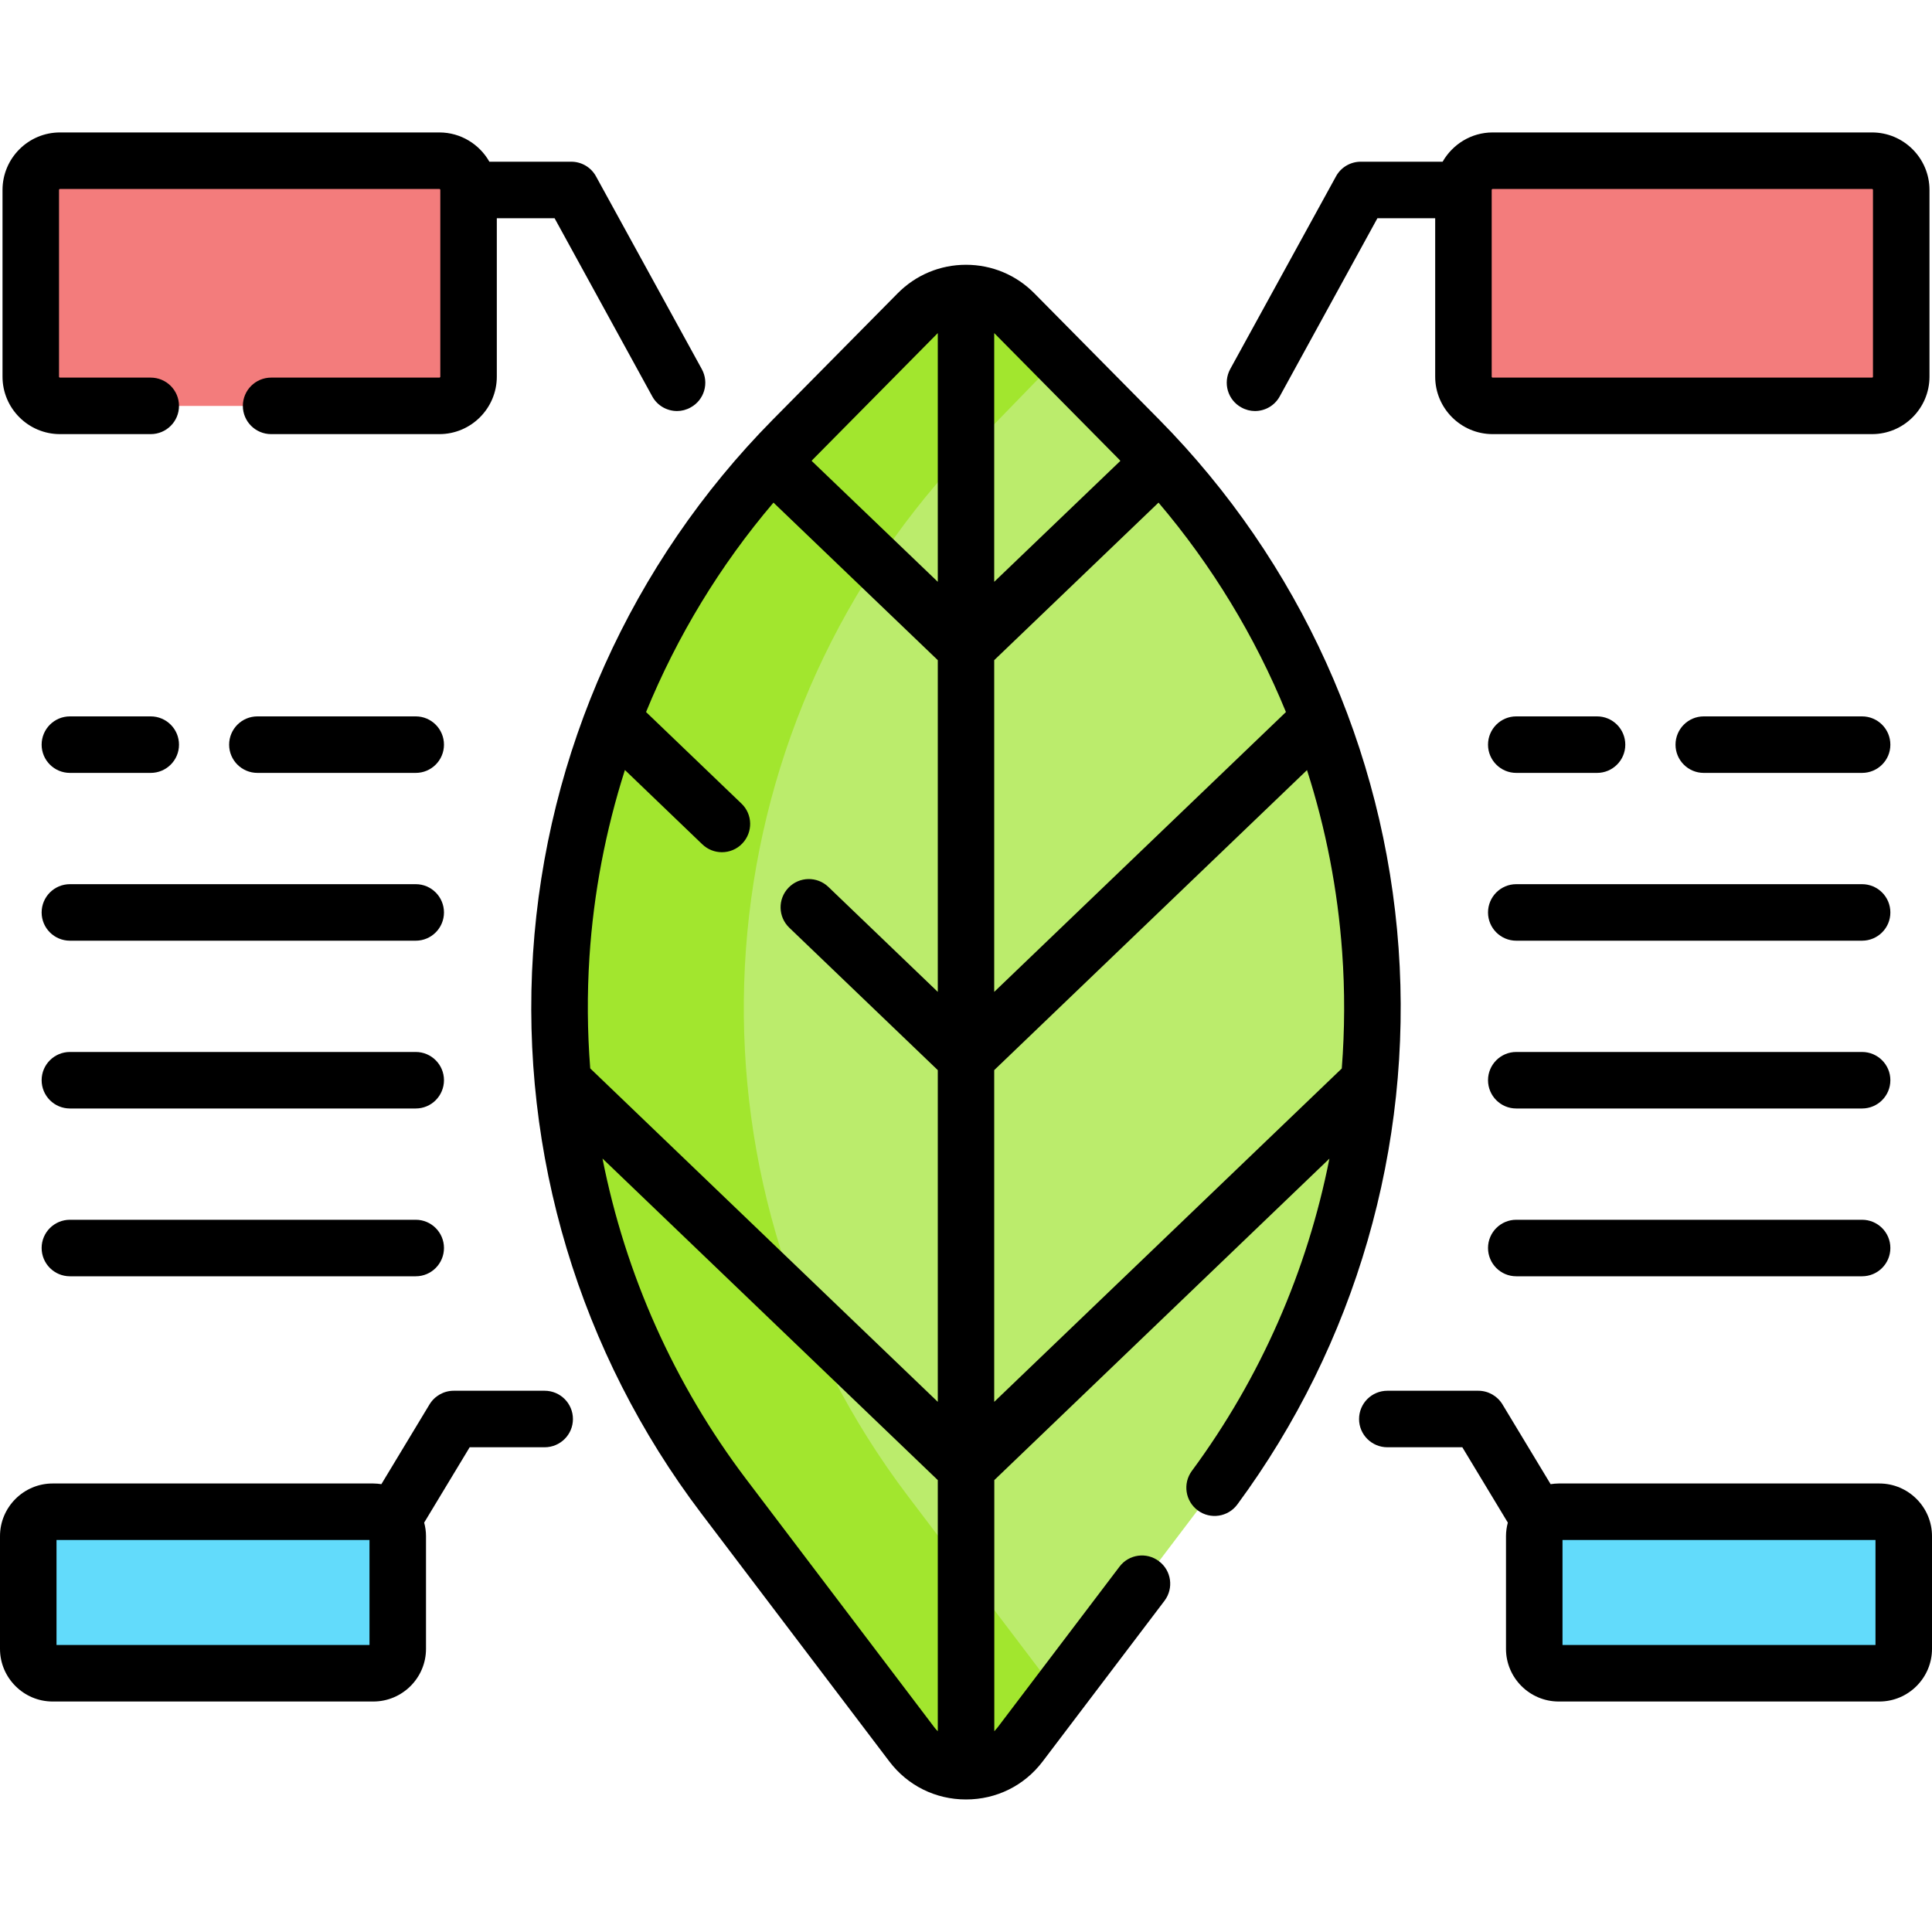<svg width="20" height="20" viewBox="0 0 20 20" fill="none" xmlns="http://www.w3.org/2000/svg">
<path d="M14.199 10.794C14.243 9.764 14.098 8.729 13.765 7.746L13.555 7.791L13.417 7.42L13.538 7.152C13.212 6.384 12.767 5.658 12.204 4.999L12.022 5.051L11.77 4.729L11.809 4.568C11.803 4.562 11.798 4.556 11.793 4.551L10.501 3.243L8.873 4.498L7.008 7.291L6.724 11.392L8.07 15.559L10.704 17.869L12.508 15.489C13.386 14.331 13.919 13.008 14.118 11.652L13.957 11.631L14.019 11.068L14.199 10.794Z" fill="#BBEC6C"/>
<path d="M19.379 4.202H15.452C15.285 4.202 15.149 4.066 15.149 3.899V1.967C15.149 1.799 15.285 1.664 15.452 1.664H19.379C19.546 1.664 19.682 1.799 19.682 1.967V3.899C19.682 4.066 19.546 4.202 19.379 4.202Z" fill="#F37C7C"/>
<path d="M19.455 17.321H16.136C15.996 17.321 15.883 17.208 15.883 17.069V15.902C15.883 15.763 15.996 15.649 16.136 15.649H19.455C19.594 15.649 19.708 15.763 19.708 15.902V17.069C19.708 17.208 19.594 17.321 19.455 17.321Z" fill="#62DBFB"/>
<path d="M0.621 4.202H4.548C4.715 4.202 4.851 4.066 4.851 3.899V1.967C4.851 1.799 4.715 1.664 4.548 1.664H0.621C0.454 1.664 0.318 1.799 0.318 1.967V3.899C0.318 4.066 0.454 4.202 0.621 4.202Z" fill="#F37C7C"/>
<path d="M0.545 17.321H3.864C4.004 17.321 4.117 17.208 4.117 17.069V15.902C4.117 15.763 4.004 15.649 3.864 15.649H0.545C0.406 15.649 0.292 15.763 0.292 15.902V17.069C0.292 17.208 0.406 17.321 0.545 17.321Z" fill="#62DBFB"/>
<path d="M9.703 4.999L10.958 3.706L10.501 3.243C10.439 3.181 10.368 3.133 10.292 3.098L10.232 3.381H9.874L9.707 3.098C9.632 3.133 9.561 3.181 9.499 3.243L8.207 4.551C8.202 4.556 8.197 4.562 8.191 4.567L8.243 4.77L7.998 5.044L7.795 5C7.234 5.656 6.79 6.382 6.463 7.147L6.463 7.147L6.527 7.397L6.349 7.725L6.235 7.746C5.91 8.705 5.763 9.714 5.797 10.72H5.797L5.929 10.995L6 11.571L5.882 11.651C6.08 13.008 6.614 14.331 7.492 15.489L9.438 18.057C9.512 18.155 9.606 18.226 9.708 18.272L9.798 18.196L10.23 18.213L10.291 18.273C10.29 18.275 10.486 18.155 10.561 18.057L10.954 17.539L9.4 15.489C7.009 12.335 7.167 7.967 9.703 4.999Z" fill="#A2E62E"/>
<path d="M14.478 9.814C14.331 7.756 13.451 5.814 12.001 4.345L10.709 3.038C10.521 2.847 10.269 2.741 10 2.741C9.731 2.741 9.479 2.847 9.291 3.038L7.999 4.345C6.535 5.828 5.654 7.789 5.518 9.868C5.382 11.947 6.001 14.006 7.259 15.666L9.206 18.234C9.396 18.485 9.685 18.628 10 18.628C10.315 18.628 10.604 18.485 10.794 18.234L12.055 16.571C12.152 16.442 12.127 16.259 11.998 16.162C11.87 16.064 11.686 16.089 11.589 16.218L10.328 17.881C10.317 17.895 10.305 17.909 10.293 17.922V15.322L13.762 11.994C13.533 13.155 13.05 14.262 12.338 15.227C12.242 15.357 12.27 15.54 12.4 15.636C12.53 15.732 12.713 15.704 12.809 15.574C14.032 13.916 14.625 11.87 14.478 9.814ZM10.292 6.834L11.993 5.203C12.546 5.854 12.991 6.587 13.312 7.371L10.292 10.268V6.834ZM11.585 4.756C11.589 4.761 11.594 4.766 11.598 4.771L10.292 6.023V3.448C10.293 3.448 10.293 3.448 10.293 3.449L11.585 4.756ZM9.707 3.449C9.707 3.448 9.707 3.448 9.708 3.448V6.023L8.402 4.771C8.406 4.766 8.411 4.761 8.415 4.756L9.707 3.449ZM6.102 9.906C6.145 9.244 6.27 8.595 6.469 7.971L7.271 8.741C7.328 8.795 7.4 8.822 7.473 8.822C7.55 8.822 7.627 8.792 7.684 8.732C7.796 8.615 7.792 8.43 7.676 8.319L6.688 7.371C7.009 6.587 7.453 5.854 8.007 5.203L9.708 6.834V10.268L8.575 9.181C8.459 9.07 8.274 9.073 8.162 9.19C8.05 9.307 8.054 9.492 8.171 9.604L9.708 11.078V14.512L6.11 11.06C6.08 10.678 6.077 10.292 6.102 9.906ZM9.672 17.881L7.725 15.313C6.978 14.327 6.473 13.19 6.237 11.993L9.708 15.322V17.922C9.695 17.909 9.683 17.895 9.672 17.881ZM10.292 14.512V11.078L13.53 7.972C13.725 8.579 13.848 9.211 13.894 9.856C13.923 10.259 13.921 10.662 13.89 11.061L10.292 14.512Z" fill="black"/>
<path d="M12.851 4.218C12.896 4.243 12.944 4.255 12.991 4.255C13.095 4.255 13.195 4.2 13.248 4.103L14.259 2.259H14.857V3.899C14.857 4.227 15.124 4.494 15.452 4.494H19.379C19.707 4.494 19.974 4.227 19.974 3.899V1.967C19.974 1.638 19.707 1.371 19.379 1.371H15.452C15.23 1.371 15.037 1.494 14.934 1.674H14.086C13.98 1.674 13.881 1.732 13.83 1.826L12.735 3.821C12.658 3.963 12.709 4.141 12.851 4.218ZM15.452 1.956H19.379C19.385 1.956 19.389 1.961 19.389 1.967V3.899C19.389 3.905 19.385 3.909 19.379 3.909H15.452C15.446 3.909 15.442 3.905 15.442 3.899V1.967C15.442 1.961 15.446 1.956 15.452 1.956Z" fill="black"/>
<path d="M19.455 15.357H16.136C16.107 15.357 16.079 15.36 16.052 15.364L15.554 14.539C15.501 14.451 15.406 14.397 15.303 14.397H14.362C14.2 14.397 14.069 14.528 14.069 14.69C14.069 14.851 14.2 14.982 14.362 14.982H15.138L15.609 15.762C15.597 15.807 15.59 15.854 15.59 15.902V17.069C15.59 17.369 15.835 17.614 16.136 17.614H19.455C19.755 17.614 20 17.369 20 17.069V15.902C20 15.602 19.755 15.357 19.455 15.357ZM19.415 17.029H16.175V15.942H19.415V17.029Z" fill="black"/>
<path d="M0.621 4.494H1.56C1.722 4.494 1.853 4.363 1.853 4.202C1.853 4.04 1.722 3.909 1.56 3.909H0.621C0.615 3.909 0.611 3.905 0.611 3.899V1.967C0.611 1.961 0.615 1.956 0.621 1.956H4.548C4.554 1.956 4.558 1.961 4.558 1.967V3.899C4.558 3.904 4.554 3.909 4.548 3.909H2.807C2.645 3.909 2.514 4.04 2.514 4.202C2.514 4.363 2.645 4.494 2.807 4.494H4.548C4.876 4.494 5.143 4.227 5.143 3.899V2.259H5.741L6.752 4.103C6.805 4.2 6.905 4.255 7.009 4.255C7.056 4.255 7.104 4.243 7.149 4.218C7.291 4.141 7.343 3.963 7.265 3.821L6.17 1.826C6.119 1.732 6.02 1.674 5.914 1.674H5.066C4.964 1.494 4.77 1.371 4.548 1.371H0.621C0.293 1.371 0.026 1.638 0.026 1.967V3.899C0.026 4.227 0.293 4.494 0.621 4.494Z" fill="black"/>
<path d="M5.638 14.397H4.697C4.594 14.397 4.499 14.451 4.446 14.539L3.948 15.364C3.921 15.36 3.893 15.357 3.864 15.357H0.545C0.245 15.357 0 15.602 0 15.902V17.069C0 17.369 0.245 17.614 0.545 17.614H3.864C4.165 17.614 4.41 17.369 4.41 17.069V15.902C4.41 15.854 4.403 15.807 4.391 15.762L4.862 14.982H5.638C5.8 14.982 5.931 14.851 5.931 14.69C5.931 14.528 5.8 14.397 5.638 14.397ZM3.825 17.029H0.585V15.942H3.825V17.029Z" fill="black"/>
<path d="M4.304 7.416H2.665C2.503 7.416 2.372 7.547 2.372 7.709C2.372 7.87 2.503 8.001 2.665 8.001H4.304C4.465 8.001 4.596 7.87 4.596 7.709C4.596 7.547 4.465 7.416 4.304 7.416Z" fill="black"/>
<path d="M4.304 9.153H0.724C0.562 9.153 0.431 9.284 0.431 9.446C0.431 9.607 0.562 9.738 0.724 9.738H4.304C4.465 9.738 4.596 9.607 4.596 9.446C4.596 9.284 4.465 9.153 4.304 9.153Z" fill="black"/>
<path d="M4.304 10.89H0.724C0.562 10.89 0.431 11.021 0.431 11.182C0.431 11.344 0.562 11.475 0.724 11.475H4.304C4.465 11.475 4.596 11.344 4.596 11.182C4.596 11.021 4.465 10.89 4.304 10.89Z" fill="black"/>
<path d="M4.304 12.627H0.724C0.562 12.627 0.431 12.758 0.431 12.919C0.431 13.081 0.562 13.212 0.724 13.212H4.304C4.465 13.212 4.596 13.081 4.596 12.919C4.596 12.758 4.465 12.627 4.304 12.627Z" fill="black"/>
<path d="M0.724 8.001H1.56C1.722 8.001 1.853 7.87 1.853 7.709C1.853 7.547 1.722 7.416 1.56 7.416H0.724C0.562 7.416 0.431 7.547 0.431 7.709C0.431 7.87 0.562 8.001 0.724 8.001Z" fill="black"/>
<path d="M19.276 7.416H17.637C17.476 7.416 17.345 7.547 17.345 7.709C17.345 7.87 17.476 8.001 17.637 8.001H19.276C19.438 8.001 19.569 7.87 19.569 7.709C19.569 7.547 19.438 7.416 19.276 7.416Z" fill="black"/>
<path d="M19.276 9.153H15.696C15.535 9.153 15.404 9.284 15.404 9.446C15.404 9.607 15.535 9.738 15.696 9.738H19.276C19.438 9.738 19.569 9.607 19.569 9.446C19.569 9.284 19.438 9.153 19.276 9.153Z" fill="black"/>
<path d="M19.276 10.89H15.696C15.535 10.89 15.404 11.021 15.404 11.182C15.404 11.344 15.535 11.475 15.696 11.475H19.276C19.438 11.475 19.569 11.344 19.569 11.182C19.569 11.021 19.438 10.89 19.276 10.89Z" fill="black"/>
<path d="M19.276 12.627H15.696C15.535 12.627 15.404 12.758 15.404 12.919C15.404 13.081 15.535 13.212 15.696 13.212H19.276C19.438 13.212 19.569 13.081 19.569 12.919C19.569 12.758 19.438 12.627 19.276 12.627Z" fill="black"/>
<path d="M15.696 8.001H16.533C16.694 8.001 16.825 7.87 16.825 7.709C16.825 7.547 16.694 7.416 16.533 7.416H15.696C15.535 7.416 15.404 7.547 15.404 7.709C15.404 7.87 15.535 8.001 15.696 8.001Z" fill="black"/>
</svg>
